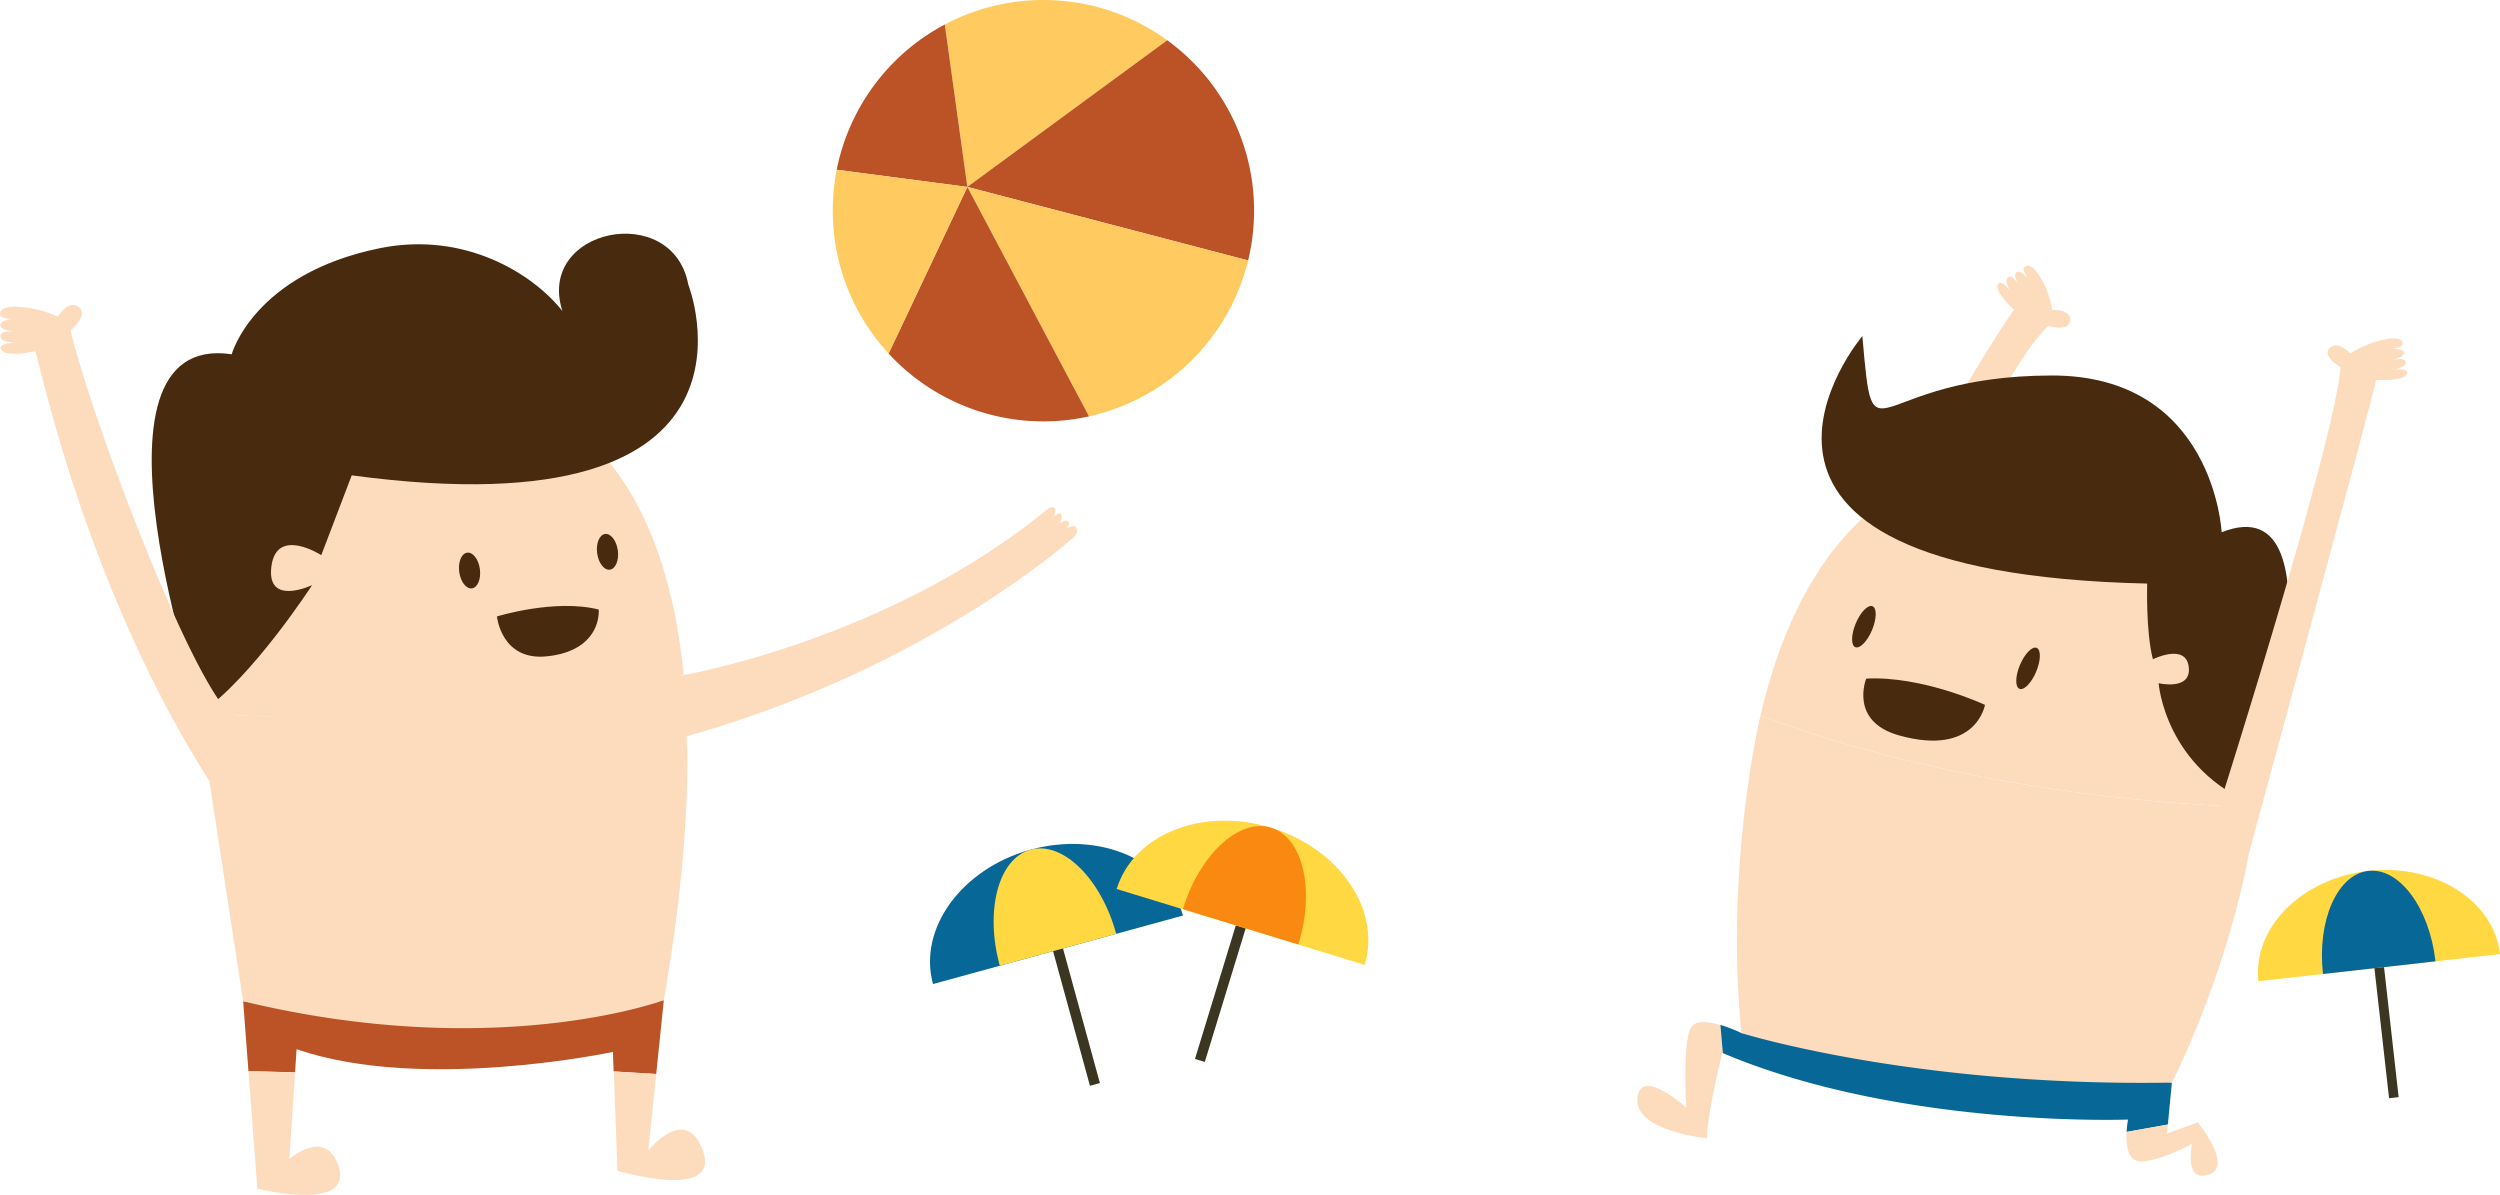 <svg xmlns="http://www.w3.org/2000/svg" viewBox="0 0 920.54 439.96"><defs><style>.cls-1{fill:#3a3622;}.cls-2{fill:#ffd842;}.cls-3{fill:#076796;}.cls-4{fill:#f98910;}.cls-5{fill:#bb5327;}.cls-6{fill:#fddcbe;}.cls-7{fill:#482a0e;}.cls-8{fill:#e89f54;}.cls-9{fill:none;}.cls-10{fill:#ffca5f;}</style></defs><title>O9IY101</title><g id="Layer_2" data-name="Layer 2"><polygon class="cls-1" points="879.69 404.38 883.22 403.98 876.43 343.57 872.89 343.97 879.69 404.38 879.69 404.38"/><path class="cls-2" d="M875.06,339c24.56-2.76,46.26,10.95,48.47,30.62l-88.93,10C832.39,359.94,850.51,341.75,875.06,339Z" transform="translate(-3 -18.32)"/><path class="cls-3" d="M875.06,339c11.44-1.29,22.5,13.62,24.72,33.29l-41.42,4.66C856.14,357.26,863.63,340.27,875.06,339Z" transform="translate(-3 -18.32)"/><polygon class="cls-1" points="405 398.8 401.34 399.81 384.2 337.28 387.86 336.28 405 398.8 405 398.8"/><path class="cls-3" d="M382.47,331.18c-25.42,7-41.5,29.12-35.92,49.48l92.05-25.23C433,335.07,407.89,324.21,382.47,331.18Z" transform="translate(-3 -18.32)"/><path class="cls-2" d="M382.47,331.18c-11.84,3.25-16.91,22.38-11.33,42.74L414,362.17C408.44,341.81,394.31,327.94,382.47,331.18Z" transform="translate(-3 -18.32)"/><polygon class="cls-1" points="443.63 391.02 440.01 389.92 458.97 327.92 462.6 329.03 443.63 391.02 443.63 391.02"/><path class="cls-2" d="M471,323.08c-25.21-7.71-50.64,2.4-56.82,22.59L505.5,373.6C511.67,353.41,496.25,330.8,471,323.08Z" transform="translate(-3 -18.32)"/><path class="cls-4" d="M471,323.08c-11.74-3.59-26.26,9.86-32.44,30l42.51,13C487.3,346,482.78,326.68,471,323.08Z" transform="translate(-3 -18.32)"/></g><g id="Layer_1" data-name="Layer 1"><path class="cls-5" d="M247.43,386.6l-154.9.4,1.95,25.71,17.17.46.56-8.52c46.28,16,116.47,1,116.47,1l.27,7.19,15.68.94Z" transform="translate(-3 -18.32)"/><path class="cls-6" d="M97.76,456s36.73,9.26,29.56-9.21c-5.06-13-17.77-1.68-17.77-1.68l2.1-31.9-17.17-.46Z" transform="translate(-3 -18.32)"/><path class="cls-6" d="M261.91,442.27c-6.21-17.82-20.18-.33-20.18-.33l2.9-28.17L229,412.83l1.36,36.6S268.33,460.69,261.91,442.27Z" transform="translate(-3 -18.32)"/><path class="cls-6" d="M148.44,158.86s93.72-19.86,106.32,108c-9.49,2.8-79.06,22-177.34,13.88H76.24C76.37,229.27,91.24,175.1,148.44,158.86Z" transform="translate(-3 -18.32)"/><path class="cls-7" d="M210.08,132.84c-9.78-30.43,40.56-40.66,46.36-9.74,0,0,36.26,91.84-123.93,70.25l-11.21,29.39s-16.49-10.67-18.37,4.19,15,6.84,15,6.84-22.06,34.07-41,47c.94,1-48-140.8,11.39-132,0,0,8-29.53,54.49-39.05C174.32,103.31,199.45,119.35,210.08,132.84Z" transform="translate(-3 -18.32)"/><path class="cls-8" d="M390.91,208.87a1,1,0,0,0,.16-.22C390.8,208.92,390.7,209.08,390.91,208.87Z" transform="translate(-3 -18.32)"/><path class="cls-9" d="M390.91,208.87a1,1,0,0,0,.16-.22C390.8,208.92,390.7,209.08,390.91,208.87Z" transform="translate(-3 -18.32)"/><path class="cls-6" d="M399.1,212.43c-1.07-1.08-3.24.35-3.64.64.33-.27,1.8-1.54.92-2.69s-3.14.72-3.14.72,1.34-2.55.36-3.52c-.67-.66-2,.48-2.54,1.07a1.09,1.09,0,0,1-.16.22c-.2.21-.1.05.16-.22a8.87,8.87,0,0,0,.49-3c-1-1.3-2.67,0-2.67,0-58.56,48.22-134.12,61.23-134.12,61.23S176.45,286.53,88,281.54C72,266.39,36.11,170.32,29,140c0,0,6.82-5.66,3-8.63s-7.71,3.55-7.71,3.55a39.61,39.61,0,0,0-16-3.69s-6.08,0-5.17,3.1c.47,1.59,4.66,1.38,5.25,1.34-.62,0-5.25.43-5.25,2.37,0,1.74,3.83,2.19,5.07,2.3l.4,0-.4,0c-1.29-.07-5.31-.14-5.06,1.86.27,2.19,5.06,2.36,5.79,2.37-.78,0-5.88,0-5.67,1.93.41,3.87,12.75,1.14,12.75,1.14C18.35,154.79,35,235,80.1,305.94L92.53,387c93.4,22.53,154.9-.4,154.9-.4,6.16-35.34,8.77-65.25,8.71-90.59l-.31-6.55c90.8-25.7,143.16-73.9,143.16-73.9S400.29,213.62,399.1,212.43Z" transform="translate(-3 -18.32)"/><ellipse class="cls-7" cx="175.9" cy="228.39" rx="3.84" ry="6.63" transform="translate(-31.45 6.74) rotate(-7.54)"/><path class="cls-7" d="M230.5,221c.48,3.63-.83,6.8-2.94,7.08s-4.2-2.44-4.68-6.07.83-6.8,2.93-7.07S230,217.39,230.5,221Z" transform="translate(-3 -18.32)"/><path class="cls-7" d="M223.47,242.76c.25,5.84-3.13,15.69-19.31,17.25-16.61,1.6-18.18-14.7-18.18-14.7S207.29,238.69,223.47,242.76Z" transform="translate(-3 -18.32)"/><path class="cls-6" d="M625.5,396.94c-3,6-1.6,29.23-1.6,29.23s-17-15.44-18-3.34,25.65,14.6,25.65,14.6c-.08-8.54,5.61-31.38,5.61-31.38l.19.08-.91-10.4C632,394.44,627,393.83,625.5,396.94Z" transform="translate(-3 -18.32)"/><path class="cls-3" d="M802.72,416.93,644.2,398.7a54.8,54.8,0,0,0-7.73-3l.91,10.4c65.24,27.64,149.19,24.46,149.19,24.46a38.53,38.53,0,0,0-.51,4.53l15.18-2.71Z" transform="translate(-3 -18.32)"/><path class="cls-6" d="M812.25,431.6l-11.33,4.08.31-3.27-15.18,2.71c-.24,4.43.24,10.54,4.72,10.8,7,.41,19.39-6.44,19.39-6.44S807,454,816.28,450.82,812.25,431.6,812.25,431.6Z" transform="translate(-3 -18.32)"/><path class="cls-6" d="M748.39,116.73c1.94-2.14,5,2.29,5,2.29a33.16,33.16,0,0,1,5.27,13.42s7-.3,6.66,3.92-8.19,2-8.19,2C737.25,158,708.53,230,696.25,256.65l-16.82-6.28c25.88-57,60.86-112.77,65.2-117.91,0,0-8.37-7.69-5.58-9.83,1.38-1.07,4,2.64,4.37,3.21l.06.08-.06-.08c-.36-.55-2.65-4.11-1.1-5.35s3.4,1.83,4,2.8a3.48,3.48,0,0,0,.18.3l-.18-.3c-.55-1-2.14-4-.79-4.79,1.5-.92,4.14,2.26,4.5,2.7l0,.05,0-.05C749.69,120.78,747.4,117.82,748.39,116.73Z" transform="translate(-3 -18.32)"/><path class="cls-6" d="M774.13,189.13s-94.26-30-122.87,92.57c9.45,3.8,78.88,30.4,181.26,33.83l1.22.13C839.88,265.71,831.16,211.45,774.13,189.13Z" transform="translate(-3 -18.32)"/><path class="cls-7" d="M821.05,214.3s-2.81-57.93-62.79-57.72c-68,.24-65.17,35.1-69.51-14.53,0,0-73.49,87.1,104.88,91.15,0,0-.55,17.74,2.1,27.87,0,0,12.13-6.06,13.2,2.82s-11.09,6-11.09,6,2.28,31.46,36,45.13C833.82,315,867.93,195.77,821.05,214.3Z" transform="translate(-3 -18.32)"/><path class="cls-7" d="M690.17,268.19s-6.43,15.78,12.16,20.94c28.35,7.87,31.57-11.27,31.57-11.27S711,267.12,690.17,268.19Z" transform="translate(-3 -18.32)"/><path class="cls-7" d="M692.35,250.24c-1.72,4.17-4.47,7-6.15,6.4s-1.63-4.53.09-8.71,4.48-7,6.15-6.4S694.07,246.06,692.35,250.24Z" transform="translate(-3 -18.32)"/><path class="cls-7" d="M752.79,265.57c-1.73,4.17-4.48,7-6.15,6.4s-1.63-4.54.1-8.71,4.48-7,6.15-6.4S754.51,261.4,752.79,265.57Z" transform="translate(-3 -18.32)"/><path class="cls-6" d="M883.89,154.57c.67-.11,5-.93,4.94-2.85-.07-1.75-3.73-1.12-4.9-.88l-.35.08.35-.08c1.12-.26,4.55-1.2,4.29-2.69-.29-1.66-4.57-1.34-5.15-1.29.54,0,4.41-.46,4.59-1.89.37-2.79-5.19-1.93-5.19-1.93a37.88,37.88,0,0,0-14.08,5.43s-4.5-5.06-7.58-2,4,7,4,7C862.89,180.55,820.17,315,820.17,315c-95.59-5-159.85-29.65-168.91-33.29,0,0-13.2,54.34-7.05,117,0,0,63.15,19.85,158.52,18.24,0,0,19.89-38.72,28.47-84.88,0,0,45.59-167.36,46.7-173.84,0,0,11.67.59,11.47-2.79C889.26,153.75,884.6,154.45,883.89,154.57Z" transform="translate(-3 -18.32)"/><path class="cls-10" d="M432.79,33.14a77.55,77.55,0,0,0-81.9-5.8l8.3,59.8Z" transform="translate(-3 -18.32)"/><path class="cls-5" d="M462.58,114.22a77.56,77.56,0,0,0-29.79-81.08l-73.6,54Z" transform="translate(-3 -18.32)"/><path class="cls-5" d="M350.89,27.34a77.67,77.67,0,0,0-39.8,53.49l48.1,6.32Z" transform="translate(-3 -18.32)"/><path class="cls-10" d="M462.58,114.22,359.2,87.15,404,171.64A77.67,77.67,0,0,0,462.58,114.22Z" transform="translate(-3 -18.32)"/><path class="cls-5" d="M330.2,148.51A77.53,77.53,0,0,0,404,171.64L359.2,87.15Z" transform="translate(-3 -18.32)"/><path class="cls-10" d="M311.1,80.83a77.58,77.58,0,0,0,19.11,67.68l29-61.37Z" transform="translate(-3 -18.32)"/></g></svg>